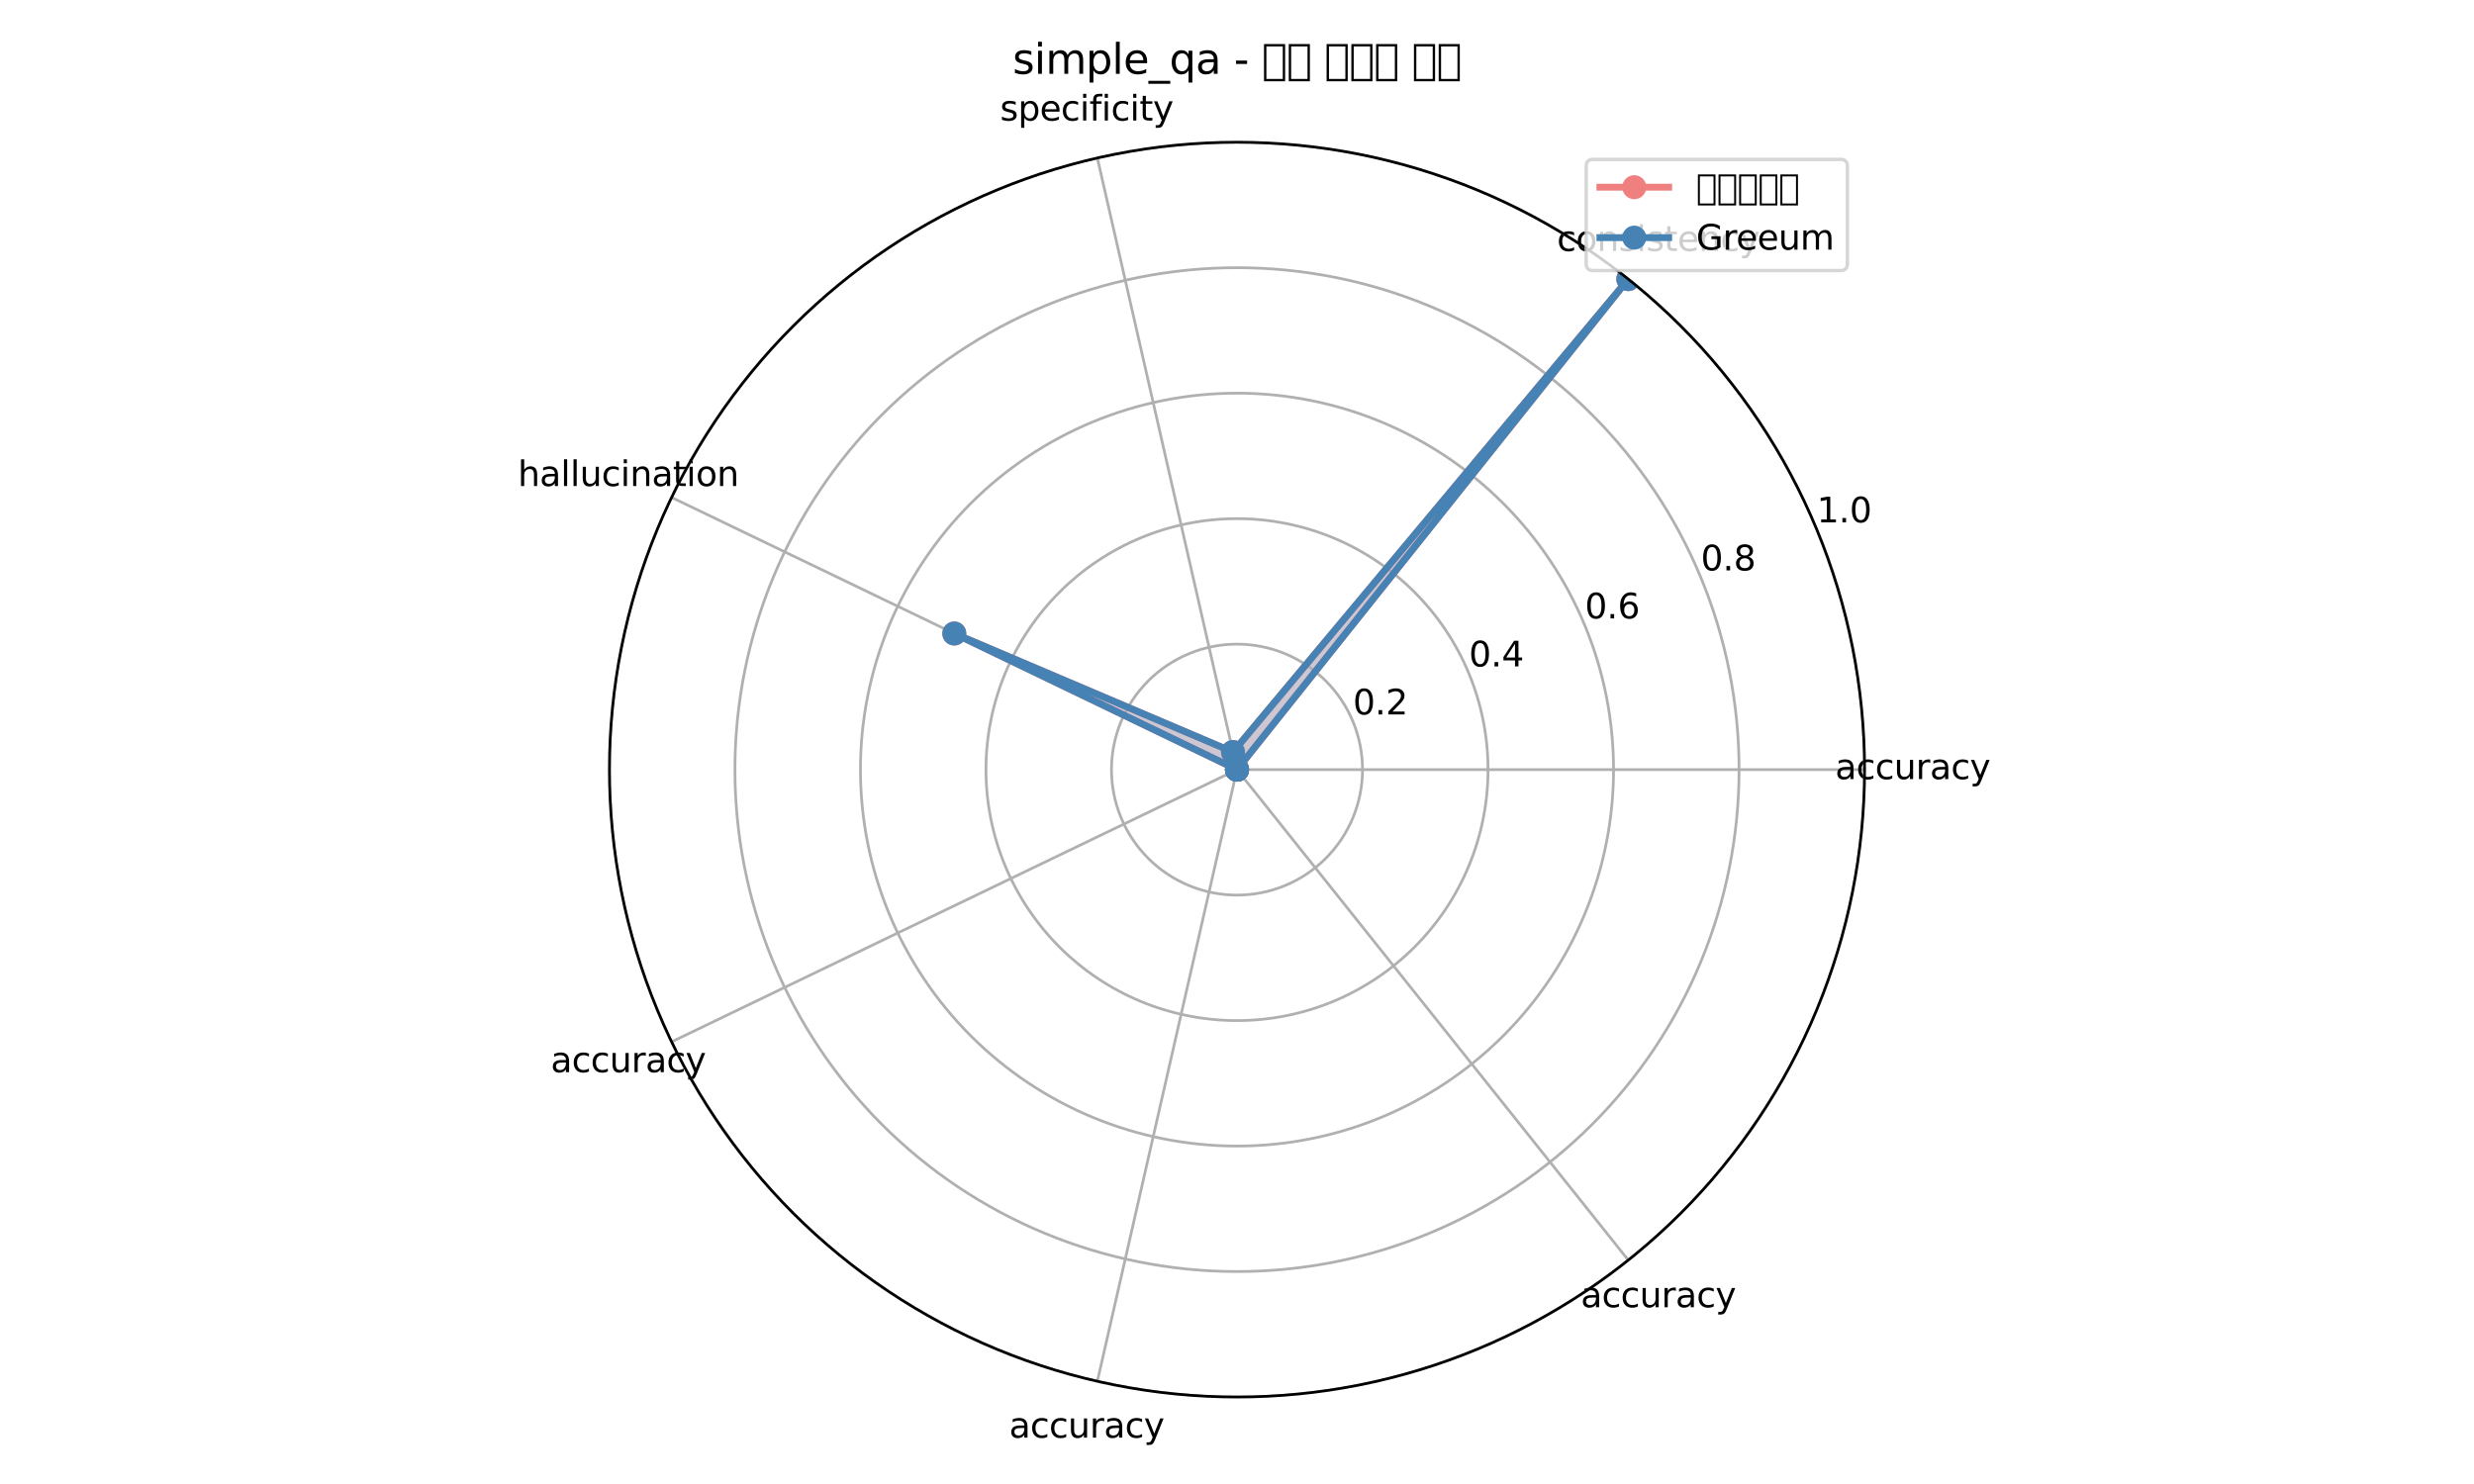 <?xml version="1.0" encoding="utf-8" standalone="no"?>
<!DOCTYPE svg PUBLIC "-//W3C//DTD SVG 1.1//EN"
  "http://www.w3.org/Graphics/SVG/1.1/DTD/svg11.dtd">
<svg xmlns:xlink="http://www.w3.org/1999/xlink" width="720pt" height="432pt" viewBox="0 0 720 432" xmlns="http://www.w3.org/2000/svg" version="1.1">
 <defs>
  <style type="text/css">*{stroke-linejoin: round; stroke-linecap: butt}</style>
 </defs>
 <g id="figure_1">
  <g id="patch_1">
   <path d="M 0 432 
L 720 432 
L 720 0 
L 0 0 
z
" style="fill: #ffffff"/>
  </g>
  <g id="axes_1">
   <g id="patch_2">
    <path d="M 542.641 224.04 
C 542.641 200.056 537.917 176.305 528.738 154.146 
C 519.56 131.988 506.106 111.853 489.147 94.893 
C 472.187 77.934 452.052 64.48 429.894 55.302 
C 407.735 46.123 383.984 41.399 360 41.399 
C 336.016 41.399 312.265 46.123 290.106 55.302 
C 267.948 64.48 247.813 77.934 230.853 94.893 
C 213.894 111.853 200.44 131.988 191.262 154.146 
C 182.083 176.305 177.359 200.056 177.359 224.04 
C 177.359 248.024 182.083 271.775 191.262 293.934 
C 200.44 316.092 213.894 336.227 230.853 353.187 
C 247.813 370.146 267.948 383.6 290.106 392.778 
C 312.265 401.957 336.016 406.681 360 406.681 
C 383.984 406.681 407.735 401.957 429.894 392.778 
C 452.052 383.6 472.187 370.146 489.147 353.187 
C 506.106 336.227 519.56 316.092 528.738 293.934 
C 537.917 271.775 542.641 248.024 542.641 224.04 
M 360 224.04 
C 360 224.04 360 224.04 360 224.04 
C 360 224.04 360 224.04 360 224.04 
C 360 224.04 360 224.04 360 224.04 
C 360 224.04 360 224.04 360 224.04 
C 360 224.04 360 224.04 360 224.04 
C 360 224.04 360 224.04 360 224.04 
C 360 224.04 360 224.04 360 224.04 
C 360 224.04 360 224.04 360 224.04 
C 360 224.04 360 224.04 360 224.04 
C 360 224.04 360 224.04 360 224.04 
C 360 224.04 360 224.04 360 224.04 
C 360 224.04 360 224.04 360 224.04 
C 360 224.04 360 224.04 360 224.04 
C 360 224.04 360 224.04 360 224.04 
C 360 224.04 360 224.04 360 224.04 
C 360 224.04 360 224.04 360 224.04 
z
" style="fill: #ffffff"/>
   </g>
   <g id="patch_3">
    <path d="M 360 224.04 
L 473.875 81.246 
L 358.83 218.912 
L 277.723 184.418 
L 360 224.04 
L 360 224.04 
L 360 224.04 
z
" clip-path="url(#pbe2b347660)" style="fill: #f08080; opacity: 0.25; stroke: #f08080; stroke-linejoin: miter"/>
   </g>
   <g id="patch_4">
    <path d="M 360 224.04 
L 473.875 81.246 
L 358.83 218.912 
L 277.723 184.418 
L 360 224.04 
L 360 224.04 
L 360 224.04 
z
" clip-path="url(#pbe2b347660)" style="fill: #4682b4; opacity: 0.25; stroke: #4682b4; stroke-linejoin: miter"/>
   </g>
   <g id="matplotlib.axis_1">
    <g id="xtick_1">
     <g id="line2d_1">
      <path d="M 360 224.04 
L 542.641 224.04 
" clip-path="url(#pbe2b347660)" style="fill: none; stroke: #b0b0b0; stroke-width: 0.8; stroke-linecap: square"/>
     </g>
     <g id="text_1">
      <!-- accuracy -->
      <g transform="translate(534.082 226.799) scale(0.1 -0.1)">
       <defs>
        <path id="DejaVuSans-61" d="M 2194 1759 
Q 1497 1759 1228 1600 
Q 959 1441 959 1056 
Q 959 750 1161 570 
Q 1363 391 1709 391 
Q 2188 391 2477 730 
Q 2766 1069 2766 1631 
L 2766 1759 
L 2194 1759 
z
M 3341 1997 
L 3341 0 
L 2766 0 
L 2766 531 
Q 2569 213 2275 61 
Q 1981 -91 1556 -91 
Q 1019 -91 701 211 
Q 384 513 384 1019 
Q 384 1609 779 1909 
Q 1175 2209 1959 2209 
L 2766 2209 
L 2766 2266 
Q 2766 2663 2505 2880 
Q 2244 3097 1772 3097 
Q 1472 3097 1187 3025 
Q 903 2953 641 2809 
L 641 3341 
Q 956 3463 1253 3523 
Q 1550 3584 1831 3584 
Q 2591 3584 2966 3190 
Q 3341 2797 3341 1997 
z
" transform="scale(0.016)"/>
        <path id="DejaVuSans-63" d="M 3122 3366 
L 3122 2828 
Q 2878 2963 2633 3030 
Q 2388 3097 2138 3097 
Q 1578 3097 1268 2742 
Q 959 2388 959 1747 
Q 959 1106 1268 751 
Q 1578 397 2138 397 
Q 2388 397 2633 464 
Q 2878 531 3122 666 
L 3122 134 
Q 2881 22 2623 -34 
Q 2366 -91 2075 -91 
Q 1284 -91 818 406 
Q 353 903 353 1747 
Q 353 2603 823 3093 
Q 1294 3584 2113 3584 
Q 2378 3584 2631 3529 
Q 2884 3475 3122 3366 
z
" transform="scale(0.016)"/>
        <path id="DejaVuSans-75" d="M 544 1381 
L 544 3500 
L 1119 3500 
L 1119 1403 
Q 1119 906 1312 657 
Q 1506 409 1894 409 
Q 2359 409 2629 706 
Q 2900 1003 2900 1516 
L 2900 3500 
L 3475 3500 
L 3475 0 
L 2900 0 
L 2900 538 
Q 2691 219 2414 64 
Q 2138 -91 1772 -91 
Q 1169 -91 856 284 
Q 544 659 544 1381 
z
M 1991 3584 
L 1991 3584 
z
" transform="scale(0.016)"/>
        <path id="DejaVuSans-72" d="M 2631 2963 
Q 2534 3019 2420 3045 
Q 2306 3072 2169 3072 
Q 1681 3072 1420 2755 
Q 1159 2438 1159 1844 
L 1159 0 
L 581 0 
L 581 3500 
L 1159 3500 
L 1159 2956 
Q 1341 3275 1631 3429 
Q 1922 3584 2338 3584 
Q 2397 3584 2469 3576 
Q 2541 3569 2628 3553 
L 2631 2963 
z
" transform="scale(0.016)"/>
        <path id="DejaVuSans-79" d="M 2059 -325 
Q 1816 -950 1584 -1140 
Q 1353 -1331 966 -1331 
L 506 -1331 
L 506 -850 
L 844 -850 
Q 1081 -850 1212 -737 
Q 1344 -625 1503 -206 
L 1606 56 
L 191 3500 
L 800 3500 
L 1894 763 
L 2988 3500 
L 3597 3500 
L 2059 -325 
z
" transform="scale(0.016)"/>
       </defs>
       <use xlink:href="#DejaVuSans-61"/>
       <use xlink:href="#DejaVuSans-63" x="61.279"/>
       <use xlink:href="#DejaVuSans-63" x="116.26"/>
       <use xlink:href="#DejaVuSans-75" x="171.24"/>
       <use xlink:href="#DejaVuSans-72" x="234.619"/>
       <use xlink:href="#DejaVuSans-61" x="275.732"/>
       <use xlink:href="#DejaVuSans-63" x="337.012"/>
       <use xlink:href="#DejaVuSans-79" x="391.992"/>
      </g>
     </g>
    </g>
    <g id="xtick_2">
     <g id="line2d_2">
      <path d="M 360 224.04 
L 473.875 81.246 
" clip-path="url(#pbe2b347660)" style="fill: none; stroke: #b0b0b0; stroke-width: 0.8; stroke-linecap: square"/>
     </g>
     <g id="text_2">
      <!-- consistency -->
      <g transform="translate(453.114 73.059) scale(0.1 -0.1)">
       <defs>
        <path id="DejaVuSans-6f" d="M 1959 3097 
Q 1497 3097 1228 2736 
Q 959 2375 959 1747 
Q 959 1119 1226 758 
Q 1494 397 1959 397 
Q 2419 397 2687 759 
Q 2956 1122 2956 1747 
Q 2956 2369 2687 2733 
Q 2419 3097 1959 3097 
z
M 1959 3584 
Q 2709 3584 3137 3096 
Q 3566 2609 3566 1747 
Q 3566 888 3137 398 
Q 2709 -91 1959 -91 
Q 1206 -91 779 398 
Q 353 888 353 1747 
Q 353 2609 779 3096 
Q 1206 3584 1959 3584 
z
" transform="scale(0.016)"/>
        <path id="DejaVuSans-6e" d="M 3513 2113 
L 3513 0 
L 2938 0 
L 2938 2094 
Q 2938 2591 2744 2837 
Q 2550 3084 2163 3084 
Q 1697 3084 1428 2787 
Q 1159 2491 1159 1978 
L 1159 0 
L 581 0 
L 581 3500 
L 1159 3500 
L 1159 2956 
Q 1366 3272 1645 3428 
Q 1925 3584 2291 3584 
Q 2894 3584 3203 3211 
Q 3513 2838 3513 2113 
z
" transform="scale(0.016)"/>
        <path id="DejaVuSans-73" d="M 2834 3397 
L 2834 2853 
Q 2591 2978 2328 3040 
Q 2066 3103 1784 3103 
Q 1356 3103 1142 2972 
Q 928 2841 928 2578 
Q 928 2378 1081 2264 
Q 1234 2150 1697 2047 
L 1894 2003 
Q 2506 1872 2764 1633 
Q 3022 1394 3022 966 
Q 3022 478 2636 193 
Q 2250 -91 1575 -91 
Q 1294 -91 989 -36 
Q 684 19 347 128 
L 347 722 
Q 666 556 975 473 
Q 1284 391 1588 391 
Q 1994 391 2212 530 
Q 2431 669 2431 922 
Q 2431 1156 2273 1281 
Q 2116 1406 1581 1522 
L 1381 1569 
Q 847 1681 609 1914 
Q 372 2147 372 2553 
Q 372 3047 722 3315 
Q 1072 3584 1716 3584 
Q 2034 3584 2315 3537 
Q 2597 3491 2834 3397 
z
" transform="scale(0.016)"/>
        <path id="DejaVuSans-69" d="M 603 3500 
L 1178 3500 
L 1178 0 
L 603 0 
L 603 3500 
z
M 603 4863 
L 1178 4863 
L 1178 4134 
L 603 4134 
L 603 4863 
z
" transform="scale(0.016)"/>
        <path id="DejaVuSans-74" d="M 1172 4494 
L 1172 3500 
L 2356 3500 
L 2356 3053 
L 1172 3053 
L 1172 1153 
Q 1172 725 1289 603 
Q 1406 481 1766 481 
L 2356 481 
L 2356 0 
L 1766 0 
Q 1100 0 847 248 
Q 594 497 594 1153 
L 594 3053 
L 172 3053 
L 172 3500 
L 594 3500 
L 594 4494 
L 1172 4494 
z
" transform="scale(0.016)"/>
        <path id="DejaVuSans-65" d="M 3597 1894 
L 3597 1613 
L 953 1613 
Q 991 1019 1311 708 
Q 1631 397 2203 397 
Q 2534 397 2845 478 
Q 3156 559 3463 722 
L 3463 178 
Q 3153 47 2828 -22 
Q 2503 -91 2169 -91 
Q 1331 -91 842 396 
Q 353 884 353 1716 
Q 353 2575 817 3079 
Q 1281 3584 2069 3584 
Q 2775 3584 3186 3129 
Q 3597 2675 3597 1894 
z
M 3022 2063 
Q 3016 2534 2758 2815 
Q 2500 3097 2075 3097 
Q 1594 3097 1305 2825 
Q 1016 2553 972 2059 
L 3022 2063 
z
" transform="scale(0.016)"/>
       </defs>
       <use xlink:href="#DejaVuSans-63"/>
       <use xlink:href="#DejaVuSans-6f" x="54.98"/>
       <use xlink:href="#DejaVuSans-6e" x="116.162"/>
       <use xlink:href="#DejaVuSans-73" x="179.541"/>
       <use xlink:href="#DejaVuSans-69" x="231.641"/>
       <use xlink:href="#DejaVuSans-73" x="259.424"/>
       <use xlink:href="#DejaVuSans-74" x="311.523"/>
       <use xlink:href="#DejaVuSans-65" x="350.732"/>
       <use xlink:href="#DejaVuSans-6e" x="412.256"/>
       <use xlink:href="#DejaVuSans-63" x="475.635"/>
       <use xlink:href="#DejaVuSans-79" x="530.615"/>
      </g>
     </g>
    </g>
    <g id="xtick_3">
     <g id="line2d_3">
      <path d="M 360 224.04 
L 319.359 45.978 
" clip-path="url(#pbe2b347660)" style="fill: none; stroke: #b0b0b0; stroke-width: 0.8; stroke-linecap: square"/>
     </g>
     <g id="text_3">
      <!-- specificity -->
      <g transform="translate(291.042 35.089) scale(0.1 -0.1)">
       <defs>
        <path id="DejaVuSans-70" d="M 1159 525 
L 1159 -1331 
L 581 -1331 
L 581 3500 
L 1159 3500 
L 1159 2969 
Q 1341 3281 1617 3432 
Q 1894 3584 2278 3584 
Q 2916 3584 3314 3078 
Q 3713 2572 3713 1747 
Q 3713 922 3314 415 
Q 2916 -91 2278 -91 
Q 1894 -91 1617 61 
Q 1341 213 1159 525 
z
M 3116 1747 
Q 3116 2381 2855 2742 
Q 2594 3103 2138 3103 
Q 1681 3103 1420 2742 
Q 1159 2381 1159 1747 
Q 1159 1113 1420 752 
Q 1681 391 2138 391 
Q 2594 391 2855 752 
Q 3116 1113 3116 1747 
z
" transform="scale(0.016)"/>
        <path id="DejaVuSans-66" d="M 2375 4863 
L 2375 4384 
L 1825 4384 
Q 1516 4384 1395 4259 
Q 1275 4134 1275 3809 
L 1275 3500 
L 2222 3500 
L 2222 3053 
L 1275 3053 
L 1275 0 
L 697 0 
L 697 3053 
L 147 3053 
L 147 3500 
L 697 3500 
L 697 3744 
Q 697 4328 969 4595 
Q 1241 4863 1831 4863 
L 2375 4863 
z
" transform="scale(0.016)"/>
       </defs>
       <use xlink:href="#DejaVuSans-73"/>
       <use xlink:href="#DejaVuSans-70" x="52.1"/>
       <use xlink:href="#DejaVuSans-65" x="115.576"/>
       <use xlink:href="#DejaVuSans-63" x="177.1"/>
       <use xlink:href="#DejaVuSans-69" x="232.08"/>
       <use xlink:href="#DejaVuSans-66" x="259.863"/>
       <use xlink:href="#DejaVuSans-69" x="295.068"/>
       <use xlink:href="#DejaVuSans-63" x="322.852"/>
       <use xlink:href="#DejaVuSans-69" x="377.832"/>
       <use xlink:href="#DejaVuSans-74" x="405.615"/>
       <use xlink:href="#DejaVuSans-79" x="444.824"/>
      </g>
     </g>
    </g>
    <g id="xtick_4">
     <g id="line2d_4">
      <path d="M 360 224.04 
L 195.446 144.795 
" clip-path="url(#pbe2b347660)" style="fill: none; stroke: #b0b0b0; stroke-width: 0.8; stroke-linecap: square"/>
     </g>
     <g id="text_4">
      <!-- hallucination -->
      <g transform="translate(150.704 141.48) scale(0.1 -0.1)">
       <defs>
        <path id="DejaVuSans-68" d="M 3513 2113 
L 3513 0 
L 2938 0 
L 2938 2094 
Q 2938 2591 2744 2837 
Q 2550 3084 2163 3084 
Q 1697 3084 1428 2787 
Q 1159 2491 1159 1978 
L 1159 0 
L 581 0 
L 581 4863 
L 1159 4863 
L 1159 2956 
Q 1366 3272 1645 3428 
Q 1925 3584 2291 3584 
Q 2894 3584 3203 3211 
Q 3513 2838 3513 2113 
z
" transform="scale(0.016)"/>
        <path id="DejaVuSans-6c" d="M 603 4863 
L 1178 4863 
L 1178 0 
L 603 0 
L 603 4863 
z
" transform="scale(0.016)"/>
       </defs>
       <use xlink:href="#DejaVuSans-68"/>
       <use xlink:href="#DejaVuSans-61" x="63.379"/>
       <use xlink:href="#DejaVuSans-6c" x="124.658"/>
       <use xlink:href="#DejaVuSans-6c" x="152.441"/>
       <use xlink:href="#DejaVuSans-75" x="180.225"/>
       <use xlink:href="#DejaVuSans-63" x="243.604"/>
       <use xlink:href="#DejaVuSans-69" x="298.584"/>
       <use xlink:href="#DejaVuSans-6e" x="326.367"/>
       <use xlink:href="#DejaVuSans-61" x="389.746"/>
       <use xlink:href="#DejaVuSans-74" x="451.025"/>
       <use xlink:href="#DejaVuSans-69" x="490.234"/>
       <use xlink:href="#DejaVuSans-6f" x="518.018"/>
       <use xlink:href="#DejaVuSans-6e" x="579.199"/>
      </g>
     </g>
    </g>
    <g id="xtick_5">
     <g id="line2d_5">
      <path d="M 360 224.04 
L 195.446 303.285 
" clip-path="url(#pbe2b347660)" style="fill: none; stroke: #b0b0b0; stroke-width: 0.8; stroke-linecap: square"/>
     </g>
     <g id="text_5">
      <!-- accuracy -->
      <g transform="translate(160.273 312.119) scale(0.1 -0.1)">
       <use xlink:href="#DejaVuSans-61"/>
       <use xlink:href="#DejaVuSans-63" x="61.279"/>
       <use xlink:href="#DejaVuSans-63" x="116.26"/>
       <use xlink:href="#DejaVuSans-75" x="171.24"/>
       <use xlink:href="#DejaVuSans-72" x="234.619"/>
       <use xlink:href="#DejaVuSans-61" x="275.732"/>
       <use xlink:href="#DejaVuSans-63" x="337.012"/>
       <use xlink:href="#DejaVuSans-79" x="391.992"/>
      </g>
     </g>
    </g>
    <g id="xtick_6">
     <g id="line2d_6">
      <path d="M 360 224.04 
L 319.359 402.102 
" clip-path="url(#pbe2b347660)" style="fill: none; stroke: #b0b0b0; stroke-width: 0.8; stroke-linecap: square"/>
     </g>
     <g id="text_6">
      <!-- accuracy -->
      <g transform="translate(293.684 418.51) scale(0.1 -0.1)">
       <use xlink:href="#DejaVuSans-61"/>
       <use xlink:href="#DejaVuSans-63" x="61.279"/>
       <use xlink:href="#DejaVuSans-63" x="116.26"/>
       <use xlink:href="#DejaVuSans-75" x="171.24"/>
       <use xlink:href="#DejaVuSans-72" x="234.619"/>
       <use xlink:href="#DejaVuSans-61" x="275.732"/>
       <use xlink:href="#DejaVuSans-63" x="337.012"/>
       <use xlink:href="#DejaVuSans-79" x="391.992"/>
      </g>
     </g>
    </g>
    <g id="xtick_7">
     <g id="line2d_7">
      <path d="M 360 224.04 
L 473.875 366.834 
" clip-path="url(#pbe2b347660)" style="fill: none; stroke: #b0b0b0; stroke-width: 0.8; stroke-linecap: square"/>
     </g>
     <g id="text_7">
      <!-- accuracy -->
      <g transform="translate(460.044 380.539) scale(0.1 -0.1)">
       <use xlink:href="#DejaVuSans-61"/>
       <use xlink:href="#DejaVuSans-63" x="61.279"/>
       <use xlink:href="#DejaVuSans-63" x="116.26"/>
       <use xlink:href="#DejaVuSans-75" x="171.24"/>
       <use xlink:href="#DejaVuSans-72" x="234.619"/>
       <use xlink:href="#DejaVuSans-61" x="275.732"/>
       <use xlink:href="#DejaVuSans-63" x="337.012"/>
       <use xlink:href="#DejaVuSans-79" x="391.992"/>
      </g>
     </g>
    </g>
   </g>
   <g id="matplotlib.axis_2">
    <g id="ytick_1">
     <g id="line2d_8">
      <path d="M 396.528 224.04 
C 396.528 219.243 395.583 214.493 393.748 210.061 
C 391.912 205.63 389.221 201.603 385.829 198.211 
C 382.437 194.819 378.41 192.128 373.979 190.292 
C 369.547 188.457 364.797 187.512 360 187.512 
C 355.203 187.512 350.453 188.457 346.021 190.292 
C 341.59 192.128 337.563 194.819 334.171 198.211 
C 330.779 201.603 328.088 205.63 326.252 210.061 
C 324.417 214.493 323.472 219.243 323.472 224.04 
C 323.472 228.837 324.417 233.587 326.252 238.019 
C 328.088 242.45 330.779 246.477 334.171 249.869 
C 337.563 253.261 341.59 255.952 346.021 257.788 
C 350.453 259.623 355.203 260.568 360 260.568 
C 364.797 260.568 369.547 259.623 373.979 257.788 
C 378.41 255.952 382.437 253.261 385.829 249.869 
C 389.221 246.477 391.912 242.45 393.748 238.019 
C 395.583 233.587 396.528 228.837 396.528 224.04 
" clip-path="url(#pbe2b347660)" style="fill: none; stroke: #b0b0b0; stroke-width: 0.8; stroke-linecap: square"/>
     </g>
     <g id="text_8">
      <!-- 0.2 -->
      <g transform="translate(393.748 207.982) scale(0.1 -0.1)">
       <defs>
        <path id="DejaVuSans-30" d="M 2034 4250 
Q 1547 4250 1301 3770 
Q 1056 3291 1056 2328 
Q 1056 1369 1301 889 
Q 1547 409 2034 409 
Q 2525 409 2770 889 
Q 3016 1369 3016 2328 
Q 3016 3291 2770 3770 
Q 2525 4250 2034 4250 
z
M 2034 4750 
Q 2819 4750 3233 4129 
Q 3647 3509 3647 2328 
Q 3647 1150 3233 529 
Q 2819 -91 2034 -91 
Q 1250 -91 836 529 
Q 422 1150 422 2328 
Q 422 3509 836 4129 
Q 1250 4750 2034 4750 
z
" transform="scale(0.016)"/>
        <path id="DejaVuSans-2e" d="M 684 794 
L 1344 794 
L 1344 0 
L 684 0 
L 684 794 
z
" transform="scale(0.016)"/>
        <path id="DejaVuSans-32" d="M 1228 531 
L 3431 531 
L 3431 0 
L 469 0 
L 469 531 
Q 828 903 1448 1529 
Q 2069 2156 2228 2338 
Q 2531 2678 2651 2914 
Q 2772 3150 2772 3378 
Q 2772 3750 2511 3984 
Q 2250 4219 1831 4219 
Q 1534 4219 1204 4116 
Q 875 4013 500 3803 
L 500 4441 
Q 881 4594 1212 4672 
Q 1544 4750 1819 4750 
Q 2544 4750 2975 4387 
Q 3406 4025 3406 3419 
Q 3406 3131 3298 2873 
Q 3191 2616 2906 2266 
Q 2828 2175 2409 1742 
Q 1991 1309 1228 531 
z
" transform="scale(0.016)"/>
       </defs>
       <use xlink:href="#DejaVuSans-30"/>
       <use xlink:href="#DejaVuSans-2e" x="63.623"/>
       <use xlink:href="#DejaVuSans-32" x="95.41"/>
      </g>
     </g>
    </g>
    <g id="ytick_2">
     <g id="line2d_9">
      <path d="M 433.056 224.04 
C 433.056 214.446 431.167 204.946 427.495 196.083 
C 423.824 187.219 418.442 179.165 411.659 172.381 
C 404.875 165.598 396.821 160.216 387.957 156.545 
C 379.094 152.873 369.594 150.984 360 150.984 
C 350.406 150.984 340.906 152.873 332.043 156.545 
C 323.179 160.216 315.125 165.598 308.341 172.381 
C 301.558 179.165 296.176 187.219 292.505 196.083 
C 288.833 204.946 286.944 214.446 286.944 224.04 
C 286.944 233.634 288.833 243.134 292.505 251.997 
C 296.176 260.861 301.558 268.915 308.341 275.699 
C 315.125 282.482 323.179 287.864 332.043 291.535 
C 340.906 295.207 350.406 297.096 360 297.096 
C 369.594 297.096 379.094 295.207 387.957 291.535 
C 396.821 287.864 404.875 282.482 411.659 275.699 
C 418.442 268.915 423.824 260.861 427.495 251.997 
C 431.167 243.134 433.056 233.634 433.056 224.04 
" clip-path="url(#pbe2b347660)" style="fill: none; stroke: #b0b0b0; stroke-width: 0.8; stroke-linecap: square"/>
     </g>
     <g id="text_9">
      <!-- 0.4 -->
      <g transform="translate(427.495 194.003) scale(0.1 -0.1)">
       <defs>
        <path id="DejaVuSans-34" d="M 2419 4116 
L 825 1625 
L 2419 1625 
L 2419 4116 
z
M 2253 4666 
L 3047 4666 
L 3047 1625 
L 3713 1625 
L 3713 1100 
L 3047 1100 
L 3047 0 
L 2419 0 
L 2419 1100 
L 313 1100 
L 313 1709 
L 2253 4666 
z
" transform="scale(0.016)"/>
       </defs>
       <use xlink:href="#DejaVuSans-30"/>
       <use xlink:href="#DejaVuSans-2e" x="63.623"/>
       <use xlink:href="#DejaVuSans-34" x="95.41"/>
      </g>
     </g>
    </g>
    <g id="ytick_3">
     <g id="line2d_10">
      <path d="M 469.585 224.04 
C 469.585 209.649 466.75 195.399 461.243 182.104 
C 455.736 168.809 447.664 156.728 437.488 146.552 
C 427.312 136.376 415.231 128.304 401.936 122.797 
C 388.641 117.29 374.391 114.455 360 114.455 
C 345.609 114.455 331.359 117.29 318.064 122.797 
C 304.769 128.304 292.688 136.376 282.512 146.552 
C 272.336 156.728 264.264 168.809 258.757 182.104 
C 253.25 195.399 250.415 209.649 250.415 224.04 
C 250.415 238.431 253.25 252.681 258.757 265.976 
C 264.264 279.271 272.336 291.352 282.512 301.528 
C 292.688 311.704 304.769 319.776 318.064 325.283 
C 331.359 330.79 345.609 333.625 360 333.625 
C 374.391 333.625 388.641 330.79 401.936 325.283 
C 415.231 319.776 427.312 311.704 437.488 301.528 
C 447.664 291.352 455.736 279.271 461.243 265.976 
C 466.75 252.681 469.585 238.431 469.585 224.04 
" clip-path="url(#pbe2b347660)" style="fill: none; stroke: #b0b0b0; stroke-width: 0.8; stroke-linecap: square"/>
     </g>
     <g id="text_10">
      <!-- 0.6 -->
      <g transform="translate(461.243 180.024) scale(0.1 -0.1)">
       <defs>
        <path id="DejaVuSans-36" d="M 2113 2584 
Q 1688 2584 1439 2293 
Q 1191 2003 1191 1497 
Q 1191 994 1439 701 
Q 1688 409 2113 409 
Q 2538 409 2786 701 
Q 3034 994 3034 1497 
Q 3034 2003 2786 2293 
Q 2538 2584 2113 2584 
z
M 3366 4563 
L 3366 3988 
Q 3128 4100 2886 4159 
Q 2644 4219 2406 4219 
Q 1781 4219 1451 3797 
Q 1122 3375 1075 2522 
Q 1259 2794 1537 2939 
Q 1816 3084 2150 3084 
Q 2853 3084 3261 2657 
Q 3669 2231 3669 1497 
Q 3669 778 3244 343 
Q 2819 -91 2113 -91 
Q 1303 -91 875 529 
Q 447 1150 447 2328 
Q 447 3434 972 4092 
Q 1497 4750 2381 4750 
Q 2619 4750 2861 4703 
Q 3103 4656 3366 4563 
z
" transform="scale(0.016)"/>
       </defs>
       <use xlink:href="#DejaVuSans-30"/>
       <use xlink:href="#DejaVuSans-2e" x="63.623"/>
       <use xlink:href="#DejaVuSans-36" x="95.41"/>
      </g>
     </g>
    </g>
    <g id="ytick_4">
     <g id="line2d_11">
      <path d="M 506.113 224.04 
C 506.113 204.853 502.333 185.852 494.991 168.125 
C 487.648 150.398 476.885 134.29 463.317 120.723 
C 449.75 107.155 433.642 96.392 415.915 89.049 
C 398.188 81.707 379.187 77.927 360 77.927 
C 340.813 77.927 321.812 81.707 304.085 89.049 
C 286.358 96.392 270.25 107.155 256.683 120.723 
C 243.115 134.29 232.352 150.398 225.009 168.125 
C 217.667 185.852 213.887 204.853 213.887 224.04 
C 213.887 243.227 217.667 262.228 225.009 279.955 
C 232.352 297.682 243.115 313.79 256.683 327.357 
C 270.25 340.925 286.358 351.688 304.085 359.031 
C 321.812 366.373 340.813 370.153 360 370.153 
C 379.187 370.153 398.188 366.373 415.915 359.031 
C 433.642 351.688 449.75 340.925 463.317 327.357 
C 476.885 313.79 487.648 297.682 494.991 279.955 
C 502.333 262.228 506.113 243.227 506.113 224.04 
" clip-path="url(#pbe2b347660)" style="fill: none; stroke: #b0b0b0; stroke-width: 0.8; stroke-linecap: square"/>
     </g>
     <g id="text_11">
      <!-- 0.8 -->
      <g transform="translate(494.991 166.045) scale(0.1 -0.1)">
       <defs>
        <path id="DejaVuSans-38" d="M 2034 2216 
Q 1584 2216 1326 1975 
Q 1069 1734 1069 1313 
Q 1069 891 1326 650 
Q 1584 409 2034 409 
Q 2484 409 2743 651 
Q 3003 894 3003 1313 
Q 3003 1734 2745 1975 
Q 2488 2216 2034 2216 
z
M 1403 2484 
Q 997 2584 770 2862 
Q 544 3141 544 3541 
Q 544 4100 942 4425 
Q 1341 4750 2034 4750 
Q 2731 4750 3128 4425 
Q 3525 4100 3525 3541 
Q 3525 3141 3298 2862 
Q 3072 2584 2669 2484 
Q 3125 2378 3379 2068 
Q 3634 1759 3634 1313 
Q 3634 634 3220 271 
Q 2806 -91 2034 -91 
Q 1263 -91 848 271 
Q 434 634 434 1313 
Q 434 1759 690 2068 
Q 947 2378 1403 2484 
z
M 1172 3481 
Q 1172 3119 1398 2916 
Q 1625 2713 2034 2713 
Q 2441 2713 2670 2916 
Q 2900 3119 2900 3481 
Q 2900 3844 2670 4047 
Q 2441 4250 2034 4250 
Q 1625 4250 1398 4047 
Q 1172 3844 1172 3481 
z
" transform="scale(0.016)"/>
       </defs>
       <use xlink:href="#DejaVuSans-30"/>
       <use xlink:href="#DejaVuSans-2e" x="63.623"/>
       <use xlink:href="#DejaVuSans-38" x="95.41"/>
      </g>
     </g>
    </g>
    <g id="ytick_5">
     <g id="line2d_12">
      <path d="M 542.641 224.04 
C 542.641 200.056 537.917 176.305 528.738 154.146 
C 519.56 131.988 506.106 111.853 489.147 94.893 
C 472.187 77.934 452.052 64.48 429.894 55.302 
C 407.735 46.123 383.984 41.399 360 41.399 
C 336.016 41.399 312.265 46.123 290.106 55.302 
C 267.948 64.48 247.813 77.934 230.853 94.893 
C 213.894 111.853 200.44 131.988 191.262 154.146 
C 182.083 176.305 177.359 200.056 177.359 224.04 
C 177.359 248.024 182.083 271.775 191.262 293.934 
C 200.44 316.092 213.894 336.227 230.853 353.187 
C 247.813 370.146 267.948 383.6 290.106 392.778 
C 312.265 401.957 336.016 406.681 360 406.681 
C 383.984 406.681 407.735 401.957 429.894 392.778 
C 452.052 383.6 472.187 370.146 489.147 353.187 
C 506.106 336.227 519.56 316.092 528.738 293.934 
C 537.917 271.775 542.641 248.024 542.641 224.04 
" clip-path="url(#pbe2b347660)" style="fill: none; stroke: #b0b0b0; stroke-width: 0.8; stroke-linecap: square"/>
     </g>
     <g id="text_12">
      <!-- 1.0 -->
      <g transform="translate(528.738 152.067) scale(0.1 -0.1)">
       <defs>
        <path id="DejaVuSans-31" d="M 794 531 
L 1825 531 
L 1825 4091 
L 703 3866 
L 703 4441 
L 1819 4666 
L 2450 4666 
L 2450 531 
L 3481 531 
L 3481 0 
L 794 0 
L 794 531 
z
" transform="scale(0.016)"/>
       </defs>
       <use xlink:href="#DejaVuSans-31"/>
       <use xlink:href="#DejaVuSans-2e" x="63.623"/>
       <use xlink:href="#DejaVuSans-30" x="95.41"/>
      </g>
     </g>
    </g>
   </g>
   <g id="line2d_13">
    <path d="M 360 224.04 
L 473.875 81.246 
L 358.83 218.912 
L 277.723 184.418 
L 360 224.04 
L 360 224.04 
L 360 224.04 
L 360 224.04 
" clip-path="url(#pbe2b347660)" style="fill: none; stroke: #f08080; stroke-width: 2; stroke-linecap: square"/>
    <defs>
     <path id="m5a4ee2df54" d="M 0 3 
C 0.796 3 1.559 2.684 2.121 2.121 
C 2.684 1.559 3 0.796 3 0 
C 3 -0.796 2.684 -1.559 2.121 -2.121 
C 1.559 -2.684 0.796 -3 0 -3 
C -0.796 -3 -1.559 -2.684 -2.121 -2.121 
C -2.684 -1.559 -3 -0.796 -3 0 
C -3 0.796 -2.684 1.559 -2.121 2.121 
C -1.559 2.684 -0.796 3 0 3 
z
" style="stroke: #f08080"/>
    </defs>
    <g clip-path="url(#pbe2b347660)">
     <use xlink:href="#m5a4ee2df54" x="360" y="224.04" style="fill: #f08080; stroke: #f08080"/>
     <use xlink:href="#m5a4ee2df54" x="473.875" y="81.246" style="fill: #f08080; stroke: #f08080"/>
     <use xlink:href="#m5a4ee2df54" x="358.83" y="218.912" style="fill: #f08080; stroke: #f08080"/>
     <use xlink:href="#m5a4ee2df54" x="277.723" y="184.418" style="fill: #f08080; stroke: #f08080"/>
     <use xlink:href="#m5a4ee2df54" x="360" y="224.04" style="fill: #f08080; stroke: #f08080"/>
     <use xlink:href="#m5a4ee2df54" x="360" y="224.04" style="fill: #f08080; stroke: #f08080"/>
     <use xlink:href="#m5a4ee2df54" x="360" y="224.04" style="fill: #f08080; stroke: #f08080"/>
     <use xlink:href="#m5a4ee2df54" x="360" y="224.04" style="fill: #f08080; stroke: #f08080"/>
    </g>
   </g>
   <g id="line2d_14">
    <path d="M 360 224.04 
L 473.875 81.246 
L 358.83 218.912 
L 277.723 184.418 
L 360 224.04 
L 360 224.04 
L 360 224.04 
L 360 224.04 
" clip-path="url(#pbe2b347660)" style="fill: none; stroke: #4682b4; stroke-width: 2; stroke-linecap: square"/>
    <defs>
     <path id="m971ca2a3cf" d="M 0 3 
C 0.796 3 1.559 2.684 2.121 2.121 
C 2.684 1.559 3 0.796 3 0 
C 3 -0.796 2.684 -1.559 2.121 -2.121 
C 1.559 -2.684 0.796 -3 0 -3 
C -0.796 -3 -1.559 -2.684 -2.121 -2.121 
C -2.684 -1.559 -3 -0.796 -3 0 
C -3 0.796 -2.684 1.559 -2.121 2.121 
C -1.559 2.684 -0.796 3 0 3 
z
" style="stroke: #4682b4"/>
    </defs>
    <g clip-path="url(#pbe2b347660)">
     <use xlink:href="#m971ca2a3cf" x="360" y="224.04" style="fill: #4682b4; stroke: #4682b4"/>
     <use xlink:href="#m971ca2a3cf" x="473.875" y="81.246" style="fill: #4682b4; stroke: #4682b4"/>
     <use xlink:href="#m971ca2a3cf" x="358.83" y="218.912" style="fill: #4682b4; stroke: #4682b4"/>
     <use xlink:href="#m971ca2a3cf" x="277.723" y="184.418" style="fill: #4682b4; stroke: #4682b4"/>
     <use xlink:href="#m971ca2a3cf" x="360" y="224.04" style="fill: #4682b4; stroke: #4682b4"/>
     <use xlink:href="#m971ca2a3cf" x="360" y="224.04" style="fill: #4682b4; stroke: #4682b4"/>
     <use xlink:href="#m971ca2a3cf" x="360" y="224.04" style="fill: #4682b4; stroke: #4682b4"/>
     <use xlink:href="#m971ca2a3cf" x="360" y="224.04" style="fill: #4682b4; stroke: #4682b4"/>
    </g>
   </g>
   <g id="patch_5">
    <path d="M 542.641 224.04 
C 542.641 200.056 537.917 176.305 528.738 154.146 
C 519.56 131.988 506.106 111.853 489.147 94.893 
C 472.187 77.934 452.052 64.48 429.894 55.302 
C 407.735 46.123 383.984 41.399 360 41.399 
C 336.016 41.399 312.265 46.123 290.106 55.302 
C 267.948 64.48 247.813 77.934 230.853 94.893 
C 213.894 111.853 200.44 131.988 191.262 154.146 
C 182.083 176.305 177.359 200.056 177.359 224.04 
C 177.359 248.024 182.083 271.775 191.262 293.934 
C 200.44 316.092 213.894 336.227 230.853 353.187 
C 247.813 370.146 267.948 383.6 290.106 392.778 
C 312.265 401.957 336.016 406.681 360 406.681 
C 383.984 406.681 407.735 401.957 429.894 392.778 
C 452.052 383.6 472.187 370.146 489.147 353.187 
C 506.106 336.227 519.56 316.092 528.738 293.934 
C 537.917 271.775 542.641 248.024 542.641 224.04 
" style="fill: none; stroke: #000000; stroke-width: 0.8; stroke-linejoin: miter; stroke-linecap: square"/>
   </g>
   <g id="text_13">
    <!-- simple_qa - 품질 메트릭 비교 -->
    <g transform="translate(294.711 21.49) scale(0.12 -0.12)">
     <defs>
      <path id="DejaVuSans-6d" d="M 3328 2828 
Q 3544 3216 3844 3400 
Q 4144 3584 4550 3584 
Q 5097 3584 5394 3201 
Q 5691 2819 5691 2113 
L 5691 0 
L 5113 0 
L 5113 2094 
Q 5113 2597 4934 2840 
Q 4756 3084 4391 3084 
Q 3944 3084 3684 2787 
Q 3425 2491 3425 1978 
L 3425 0 
L 2847 0 
L 2847 2094 
Q 2847 2600 2669 2842 
Q 2491 3084 2119 3084 
Q 1678 3084 1418 2786 
Q 1159 2488 1159 1978 
L 1159 0 
L 581 0 
L 581 3500 
L 1159 3500 
L 1159 2956 
Q 1356 3278 1631 3431 
Q 1906 3584 2284 3584 
Q 2666 3584 2933 3390 
Q 3200 3197 3328 2828 
z
" transform="scale(0.016)"/>
      <path id="DejaVuSans-5f" d="M 3263 -1063 
L 3263 -1509 
L -63 -1509 
L -63 -1063 
L 3263 -1063 
z
" transform="scale(0.016)"/>
      <path id="DejaVuSans-71" d="M 947 1747 
Q 947 1113 1208 752 
Q 1469 391 1925 391 
Q 2381 391 2643 752 
Q 2906 1113 2906 1747 
Q 2906 2381 2643 2742 
Q 2381 3103 1925 3103 
Q 1469 3103 1208 2742 
Q 947 2381 947 1747 
z
M 2906 525 
Q 2725 213 2448 61 
Q 2172 -91 1784 -91 
Q 1150 -91 751 415 
Q 353 922 353 1747 
Q 353 2572 751 3078 
Q 1150 3584 1784 3584 
Q 2172 3584 2448 3432 
Q 2725 3281 2906 2969 
L 2906 3500 
L 3481 3500 
L 3481 -1331 
L 2906 -1331 
L 2906 525 
z
" transform="scale(0.016)"/>
      <path id="DejaVuSans-20" transform="scale(0.016)"/>
      <path id="DejaVuSans-2d" d="M 313 2009 
L 1997 2009 
L 1997 1497 
L 313 1497 
L 313 2009 
z
" transform="scale(0.016)"/>
      <path id="DejaVuSans-d488" d="M 319 -1131 
L 319 4513 
L 3519 4513 
L 3519 -1131 
L 319 -1131 
z
M 678 -775 
L 3163 -775 
L 3163 4153 
L 678 4153 
L 678 -775 
z
" transform="scale(0.016)"/>
      <path id="DejaVuSans-c9c8" d="M 319 -1131 
L 319 4513 
L 3519 4513 
L 3519 -1131 
L 319 -1131 
z
M 678 -775 
L 3163 -775 
L 3163 4153 
L 678 4153 
L 678 -775 
z
" transform="scale(0.016)"/>
      <path id="DejaVuSans-ba54" d="M 319 -1131 
L 319 4513 
L 3519 4513 
L 3519 -1131 
L 319 -1131 
z
M 678 -775 
L 3163 -775 
L 3163 4153 
L 678 4153 
L 678 -775 
z
" transform="scale(0.016)"/>
      <path id="DejaVuSans-d2b8" d="M 319 -1131 
L 319 4513 
L 3519 4513 
L 3519 -1131 
L 319 -1131 
z
M 678 -775 
L 3163 -775 
L 3163 4153 
L 678 4153 
L 678 -775 
z
" transform="scale(0.016)"/>
      <path id="DejaVuSans-b9ad" d="M 319 -1131 
L 319 4513 
L 3519 4513 
L 3519 -1131 
L 319 -1131 
z
M 678 -775 
L 3163 -775 
L 3163 4153 
L 678 4153 
L 678 -775 
z
" transform="scale(0.016)"/>
      <path id="DejaVuSans-be44" d="M 319 -1131 
L 319 4513 
L 3519 4513 
L 3519 -1131 
L 319 -1131 
z
M 678 -775 
L 3163 -775 
L 3163 4153 
L 678 4153 
L 678 -775 
z
" transform="scale(0.016)"/>
      <path id="DejaVuSans-ad50" d="M 319 -1131 
L 319 4513 
L 3519 4513 
L 3519 -1131 
L 319 -1131 
z
M 678 -775 
L 3163 -775 
L 3163 4153 
L 678 4153 
L 678 -775 
z
" transform="scale(0.016)"/>
     </defs>
     <use xlink:href="#DejaVuSans-73"/>
     <use xlink:href="#DejaVuSans-69" x="52.1"/>
     <use xlink:href="#DejaVuSans-6d" x="79.883"/>
     <use xlink:href="#DejaVuSans-70" x="177.295"/>
     <use xlink:href="#DejaVuSans-6c" x="240.771"/>
     <use xlink:href="#DejaVuSans-65" x="268.555"/>
     <use xlink:href="#DejaVuSans-5f" x="330.078"/>
     <use xlink:href="#DejaVuSans-71" x="380.078"/>
     <use xlink:href="#DejaVuSans-61" x="443.555"/>
     <use xlink:href="#DejaVuSans-20" x="504.834"/>
     <use xlink:href="#DejaVuSans-2d" x="536.621"/>
     <use xlink:href="#DejaVuSans-20" x="572.705"/>
     <use xlink:href="#DejaVuSans-d488" x="604.492"/>
     <use xlink:href="#DejaVuSans-c9c8" x="664.502"/>
     <use xlink:href="#DejaVuSans-20" x="724.512"/>
     <use xlink:href="#DejaVuSans-ba54" x="756.299"/>
     <use xlink:href="#DejaVuSans-d2b8" x="816.309"/>
     <use xlink:href="#DejaVuSans-b9ad" x="876.318"/>
     <use xlink:href="#DejaVuSans-20" x="936.328"/>
     <use xlink:href="#DejaVuSans-be44" x="968.115"/>
     <use xlink:href="#DejaVuSans-ad50" x="1028.125"/>
    </g>
   </g>
   <g id="legend_1">
    <g id="patch_6">
     <path d="M 463.622 78.755 
L 535.641 78.755 
Q 537.641 78.755 537.641 76.755 
L 537.641 48.399 
Q 537.641 46.399 535.641 46.399 
L 463.622 46.399 
Q 461.622 46.399 461.622 48.399 
L 461.622 76.755 
Q 461.622 78.755 463.622 78.755 
z
" style="fill: #ffffff; opacity: 0.8; stroke: #cccccc; stroke-linejoin: miter"/>
    </g>
    <g id="line2d_15">
     <path d="M 465.622 54.497 
L 475.622 54.497 
L 485.622 54.497 
" style="fill: none; stroke: #f08080; stroke-width: 2; stroke-linecap: square"/>
     <g>
      <use xlink:href="#m5a4ee2df54" x="475.622" y="54.497" style="fill: #f08080; stroke: #f08080"/>
     </g>
    </g>
    <g id="text_14">
     <!-- 베이스라인 -->
     <g transform="translate(493.622 57.997) scale(0.1 -0.1)">
      <defs>
       <path id="DejaVuSans-bca0" d="M 319 -1131 
L 319 4513 
L 3519 4513 
L 3519 -1131 
L 319 -1131 
z
M 678 -775 
L 3163 -775 
L 3163 4153 
L 678 4153 
L 678 -775 
z
" transform="scale(0.016)"/>
       <path id="DejaVuSans-c774" d="M 319 -1131 
L 319 4513 
L 3519 4513 
L 3519 -1131 
L 319 -1131 
z
M 678 -775 
L 3163 -775 
L 3163 4153 
L 678 4153 
L 678 -775 
z
" transform="scale(0.016)"/>
       <path id="DejaVuSans-c2a4" d="M 319 -1131 
L 319 4513 
L 3519 4513 
L 3519 -1131 
L 319 -1131 
z
M 678 -775 
L 3163 -775 
L 3163 4153 
L 678 4153 
L 678 -775 
z
" transform="scale(0.016)"/>
       <path id="DejaVuSans-b77c" d="M 319 -1131 
L 319 4513 
L 3519 4513 
L 3519 -1131 
L 319 -1131 
z
M 678 -775 
L 3163 -775 
L 3163 4153 
L 678 4153 
L 678 -775 
z
" transform="scale(0.016)"/>
       <path id="DejaVuSans-c778" d="M 319 -1131 
L 319 4513 
L 3519 4513 
L 3519 -1131 
L 319 -1131 
z
M 678 -775 
L 3163 -775 
L 3163 4153 
L 678 4153 
L 678 -775 
z
" transform="scale(0.016)"/>
      </defs>
      <use xlink:href="#DejaVuSans-bca0"/>
      <use xlink:href="#DejaVuSans-c774" x="60.01"/>
      <use xlink:href="#DejaVuSans-c2a4" x="120.02"/>
      <use xlink:href="#DejaVuSans-b77c" x="180.029"/>
      <use xlink:href="#DejaVuSans-c778" x="240.039"/>
     </g>
    </g>
    <g id="line2d_16">
     <path d="M 465.622 69.176 
L 475.622 69.176 
L 485.622 69.176 
" style="fill: none; stroke: #4682b4; stroke-width: 2; stroke-linecap: square"/>
     <g>
      <use xlink:href="#m971ca2a3cf" x="475.622" y="69.176" style="fill: #4682b4; stroke: #4682b4"/>
     </g>
    </g>
    <g id="text_15">
     <!-- Greeum -->
     <g transform="translate(493.622 72.676) scale(0.1 -0.1)">
      <defs>
       <path id="DejaVuSans-47" d="M 3809 666 
L 3809 1919 
L 2778 1919 
L 2778 2438 
L 4434 2438 
L 4434 434 
Q 4069 175 3628 42 
Q 3188 -91 2688 -91 
Q 1594 -91 976 548 
Q 359 1188 359 2328 
Q 359 3472 976 4111 
Q 1594 4750 2688 4750 
Q 3144 4750 3555 4637 
Q 3966 4525 4313 4306 
L 4313 3634 
Q 3963 3931 3569 4081 
Q 3175 4231 2741 4231 
Q 1884 4231 1454 3753 
Q 1025 3275 1025 2328 
Q 1025 1384 1454 906 
Q 1884 428 2741 428 
Q 3075 428 3337 486 
Q 3600 544 3809 666 
z
" transform="scale(0.016)"/>
      </defs>
      <use xlink:href="#DejaVuSans-47"/>
      <use xlink:href="#DejaVuSans-72" x="77.49"/>
      <use xlink:href="#DejaVuSans-65" x="116.354"/>
      <use xlink:href="#DejaVuSans-65" x="177.877"/>
      <use xlink:href="#DejaVuSans-75" x="239.4"/>
      <use xlink:href="#DejaVuSans-6d" x="302.779"/>
     </g>
    </g>
   </g>
  </g>
 </g>
 <defs>
  <clipPath id="pbe2b347660">
   <path d="M 542.641 224.04 
C 542.641 200.056 537.917 176.305 528.738 154.146 
C 519.56 131.988 506.106 111.853 489.147 94.893 
C 472.187 77.934 452.052 64.48 429.894 55.302 
C 407.735 46.123 383.984 41.399 360 41.399 
C 336.016 41.399 312.265 46.123 290.106 55.302 
C 267.948 64.48 247.813 77.934 230.853 94.893 
C 213.894 111.853 200.44 131.988 191.262 154.146 
C 182.083 176.305 177.359 200.056 177.359 224.04 
C 177.359 248.024 182.083 271.775 191.262 293.934 
C 200.44 316.092 213.894 336.227 230.853 353.187 
C 247.813 370.146 267.948 383.6 290.106 392.778 
C 312.265 401.957 336.016 406.681 360 406.681 
C 383.984 406.681 407.735 401.957 429.894 392.778 
C 452.052 383.6 472.187 370.146 489.147 353.187 
C 506.106 336.227 519.56 316.092 528.738 293.934 
C 537.917 271.775 542.641 248.024 542.641 224.04 
M 360 224.04 
C 360 224.04 360 224.04 360 224.04 
C 360 224.04 360 224.04 360 224.04 
C 360 224.04 360 224.04 360 224.04 
C 360 224.04 360 224.04 360 224.04 
C 360 224.04 360 224.04 360 224.04 
C 360 224.04 360 224.04 360 224.04 
C 360 224.04 360 224.04 360 224.04 
C 360 224.04 360 224.04 360 224.04 
C 360 224.04 360 224.04 360 224.04 
C 360 224.04 360 224.04 360 224.04 
C 360 224.04 360 224.04 360 224.04 
C 360 224.04 360 224.04 360 224.04 
C 360 224.04 360 224.04 360 224.04 
C 360 224.04 360 224.04 360 224.04 
C 360 224.04 360 224.04 360 224.04 
C 360 224.04 360 224.04 360 224.04 
z
"/>
  </clipPath>
 </defs>
</svg>
